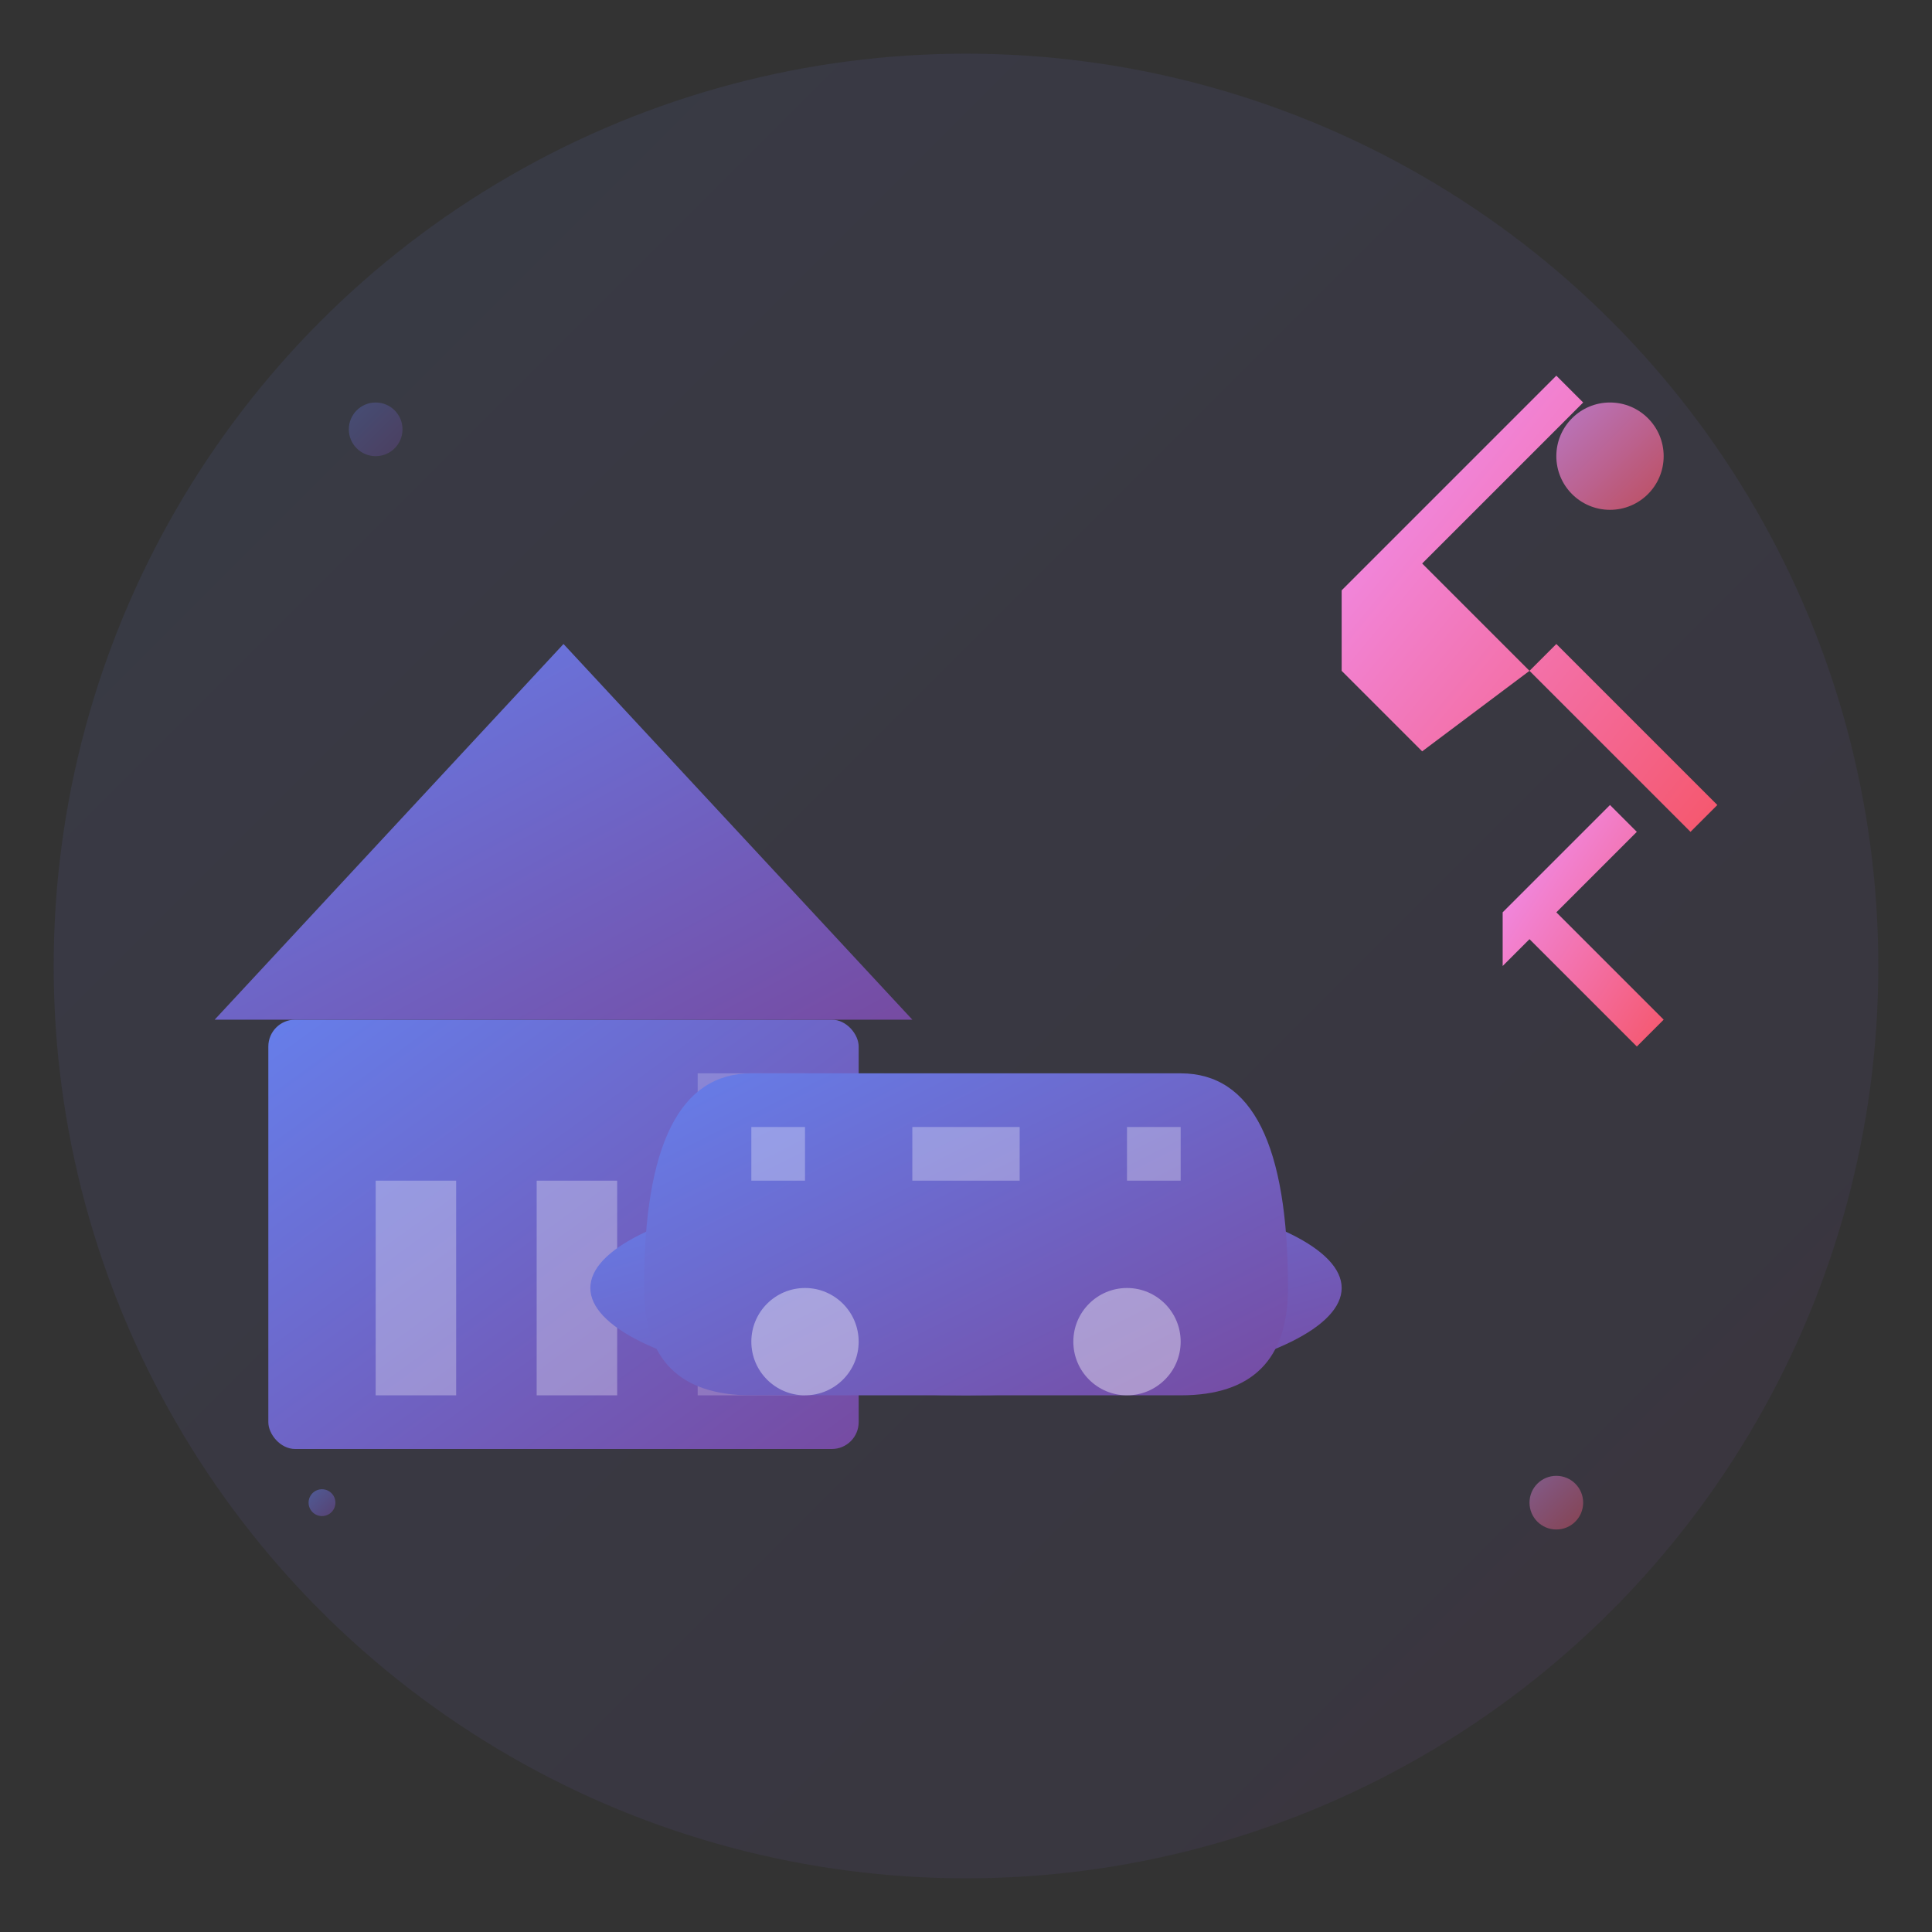 <svg width="72" height="72" viewBox="0 0 72 72" xmlns="http://www.w3.org/2000/svg">
  <rect x="0" y="0" width="72" height="72" fill="#333333" stroke="none"/>
  <defs>
    <linearGradient id="iconGradient72" x1="0%" y1="0%" x2="100%" y2="100%">
      <stop offset="0%" style="stop-color:#667eea;stop-opacity:1" />
      <stop offset="100%" style="stop-color:#764ba2;stop-opacity:1" />
    </linearGradient>
    <linearGradient id="toolIconGradient72" x1="0%" y1="0%" x2="100%" y2="100%">
      <stop offset="0%" style="stop-color:#f093fb;stop-opacity:1" />
      <stop offset="100%" style="stop-color:#f5576c;stop-opacity:1" />
    </linearGradient>
  </defs>
  
  <!-- Background Circle -->
  <circle cx="36" cy="36" r="34" fill="url(#iconGradient72)" opacity="0.1"/>
  
  <!-- Workshop Building -->
  <rect x="10" y="38" width="22" height="16" fill="url(#iconGradient72)" rx="1"/>
  <polygon points="8,38 21,24 34,38" fill="url(#iconGradient72)"/>
  <rect x="14" y="44" width="3" height="8" fill="#fff" opacity="0.3"/>
  <rect x="20" y="44" width="3" height="8" fill="#fff" opacity="0.3"/>
  <rect x="26" y="40" width="4" height="12" fill="#fff" opacity="0.2"/>
  
  <!-- Car Silhouette -->
  <ellipse cx="36" cy="48" rx="14" ry="4" fill="url(#iconGradient72)"/>
  <path d="M24,48 Q24,40 28,40 L44,40 Q48,40 48,48 Q48,52 44,52 L28,52 Q24,52 24,48" fill="url(#iconGradient72)"/>
  <circle cx="30" cy="50" r="2" fill="#fff" opacity="0.4"/>
  <circle cx="42" cy="50" r="2" fill="#fff" opacity="0.4"/>
  <rect x="28" y="42" width="2" height="2" fill="#fff" opacity="0.3"/>
  <rect x="34" y="42" width="4" height="2" fill="#fff" opacity="0.3"/>
  <rect x="42" y="42" width="2" height="2" fill="#fff" opacity="0.3"/>
  
  <!-- Wrench/Tools -->
  <path d="M50,22 L58,14 L59,15 L53,21 L57,25 L58,24 L64,30 L63,31 L57,25 L53,28 L50,25 Z" fill="url(#toolIconGradient72)"/>
  <circle cx="60" cy="17" r="2" fill="url(#toolIconGradient72)" opacity="0.7"/>
  <path d="M56,34 L60,30 L61,31 L58,34 L62,38 L61,39 L57,35 L56,36 L56,34 Z" fill="url(#toolIconGradient72)"/>
  
  <!-- Decorative Elements -->
  <circle cx="14" cy="16" r="1" fill="url(#iconGradient72)" opacity="0.3"/>
  <circle cx="58" cy="56" r="1" fill="url(#toolIconGradient72)" opacity="0.4"/>
  <circle cx="12" cy="56" r="0.5" fill="url(#iconGradient72)" opacity="0.5"/>
</svg>